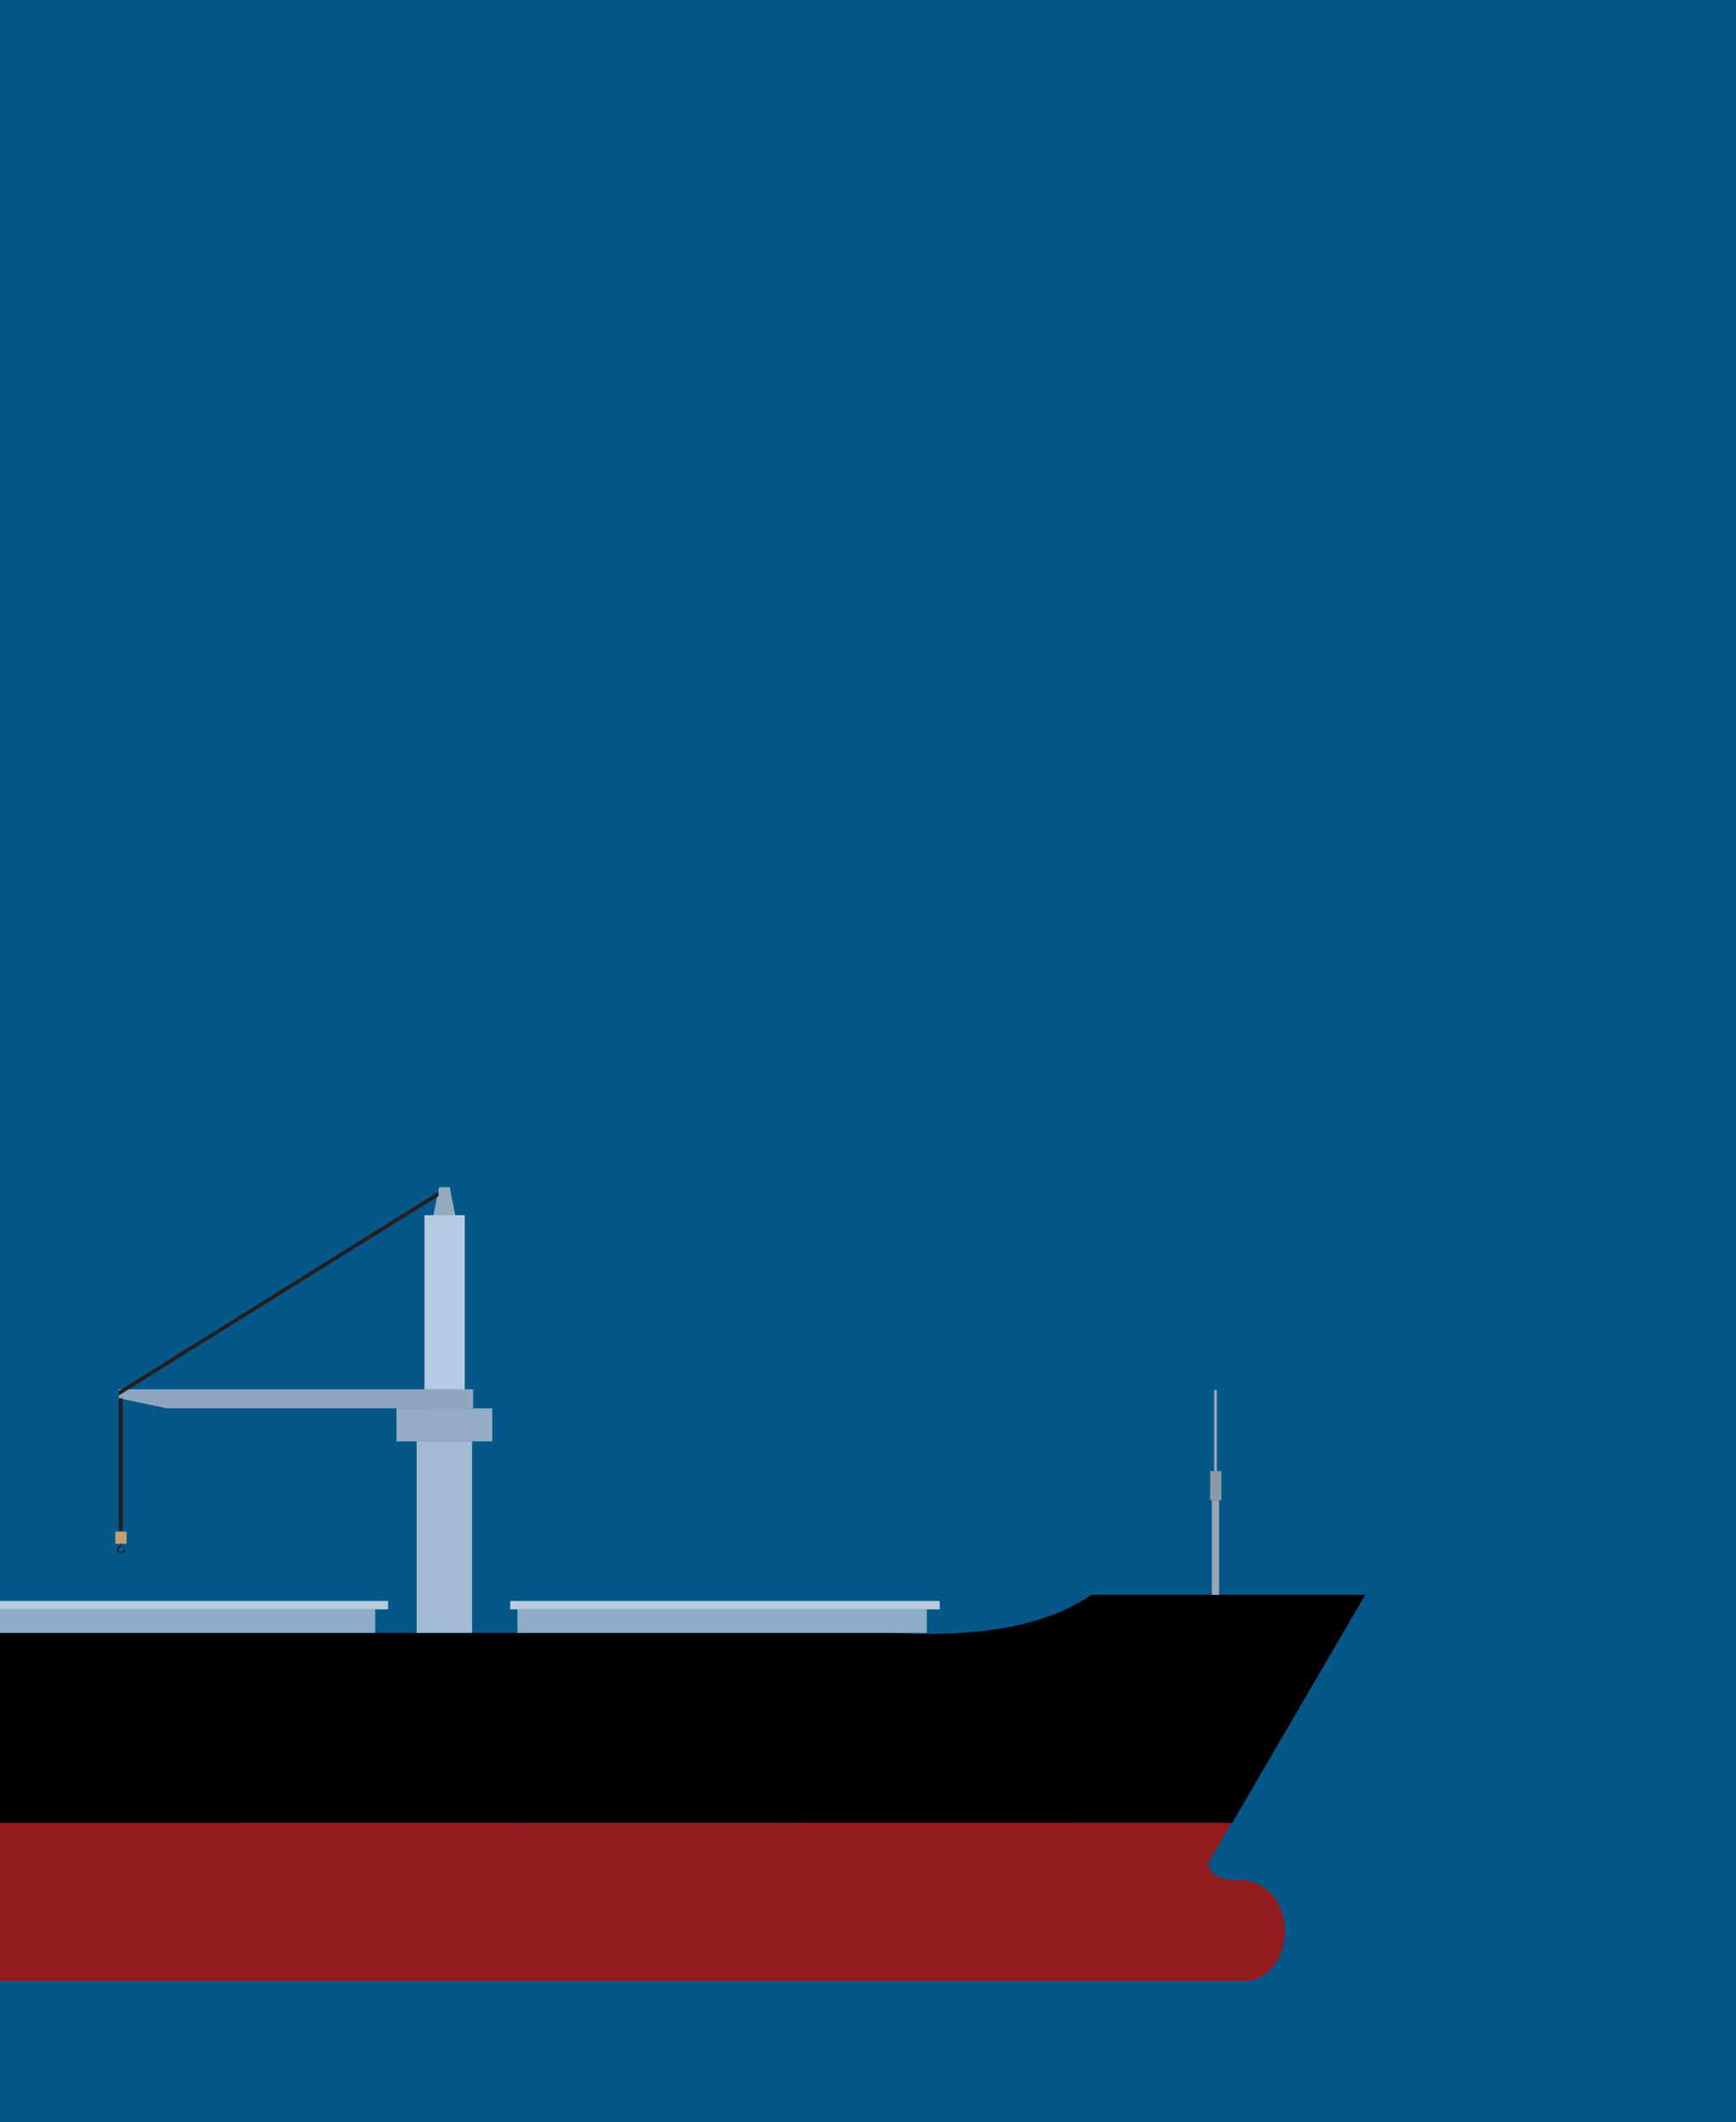 <?xml version="1.0" encoding="utf-8"?>
<!-- Generator: Adobe Illustrator 24.1.3, SVG Export Plug-In . SVG Version: 6.00 Build 0)  -->
<svg version="1.1" id="Layer_1" xmlns="http://www.w3.org/2000/svg" xmlns:xlink="http://www.w3.org/1999/xlink" x="0px" y="0px"
	 viewBox="0 0 310 379" style="enable-background:new 0 0 310 379;" xml:space="preserve">
<style type="text/css">
	.st0{fill:#045789;}
	.st1{clip-path:url(#SVGID_2_);}
	.st2{fill-rule:evenodd;clip-rule:evenodd;}
	.st3{fill-rule:evenodd;clip-rule:evenodd;fill:#931A1D;}
	.st4{fill-rule:evenodd;clip-rule:evenodd;fill:#9AA6B1;}
	.st5{fill-rule:evenodd;clip-rule:evenodd;fill:#8C99A2;}
	.st6{fill-rule:evenodd;clip-rule:evenodd;fill:#8EACC6;}
	.st7{fill-rule:evenodd;clip-rule:evenodd;fill:#B7CCDE;}
	.st8{fill-rule:evenodd;clip-rule:evenodd;fill:#A2BAD2;}
	.st9{fill-rule:evenodd;clip-rule:evenodd;fill:#94ADC4;}
	.st10{fill-rule:evenodd;clip-rule:evenodd;fill:#B4CBE5;}
	.st11{fill-rule:evenodd;clip-rule:evenodd;fill:#8EA6BE;}
	.st12{fill-rule:evenodd;clip-rule:evenodd;fill:#94ABBB;}
	.st13{fill-rule:evenodd;clip-rule:evenodd;fill:#231F20;}
	.st14{fill-rule:evenodd;clip-rule:evenodd;fill:#C2A16C;}
	.st15{fill:#231F20;}
</style>
<rect y="0" class="st0" width="311" height="380.8"/>
<g>
	<g>
		<g>
			<defs>
				<rect id="SVGID_1_" y="0" width="310" height="379"/>
			</defs>
			<clipPath id="SVGID_2_">
				<use xlink:href="#SVGID_1_"  style="overflow:visible;"/>
			</clipPath>
			<g class="st1">
				<path class="st2" d="M243.8,284.8h-48.9c-7.2,4.9-18,7.7-35,6.8h-552.3c-0.7,12.3,1.5,24.1,6.5,34H220L243.8,284.8z"/>
				<path class="st3" d="M-385.9,325.6c7.7,15.4,22.2,26.5,42.8,28.2h565.6c8.8-0.8,9.8-16.5-0.3-18.1c-3.5,0.2-6-0.4-6.5-2.9
					l4.2-7.3L-385.9,325.6L-385.9,325.6z"/>
				<rect x="216.4" y="267.9" class="st4" width="1.3" height="16.9"/>
				<rect x="216.1" y="262.7" class="st5" width="2" height="5.2"/>
				<rect x="216.8" y="248.2" class="st4" width="0.5" height="14.5"/>
				<rect x="92.4" y="287.4" class="st6" width="73.1" height="4.2"/>
				<rect x="-6.1" y="287.4" class="st6" width="73.1" height="4.2"/>
				<rect x="91.1" y="285.9" class="st7" width="76.7" height="1.5"/>
				<rect x="-7.4" y="285.9" class="st7" width="76.7" height="1.5"/>
				<rect x="74.4" y="257.4" class="st8" width="9.9" height="34.2"/>
				<rect x="70.8" y="251.5" class="st9" width="17.1" height="5.9"/>
				<rect x="75.8" y="217" class="st10" width="7.2" height="34.5"/>
				<polygon class="st11" points="84.5,248.1 21.2,248.1 21.2,249.7 29.8,251.5 84.5,251.5 				"/>
				<polygon class="st12" points="80.3,212 78.4,212 77.4,217 81.3,217 				"/>
				<polygon class="st13" points="78.3,212.8 21.2,248.4 21.2,249.2 78.3,213.6 				"/>
				<rect x="21.2" y="249.7" class="st13" width="0.7" height="23.7"/>
				<rect x="20.6" y="273.5" class="st14" width="2" height="2.2"/>
				<path class="st15" d="M21.7,275.6C21.7,275.7,21.7,275.7,21.7,275.6c0,0.2,0,0.3,0,0.4s-0.1,0.1-0.1,0.2c0,0-0.1,0.1-0.2,0.2
					s-0.2,0.2-0.2,0.2c0,0.1,0,0.1,0,0.2s0,0.2,0.1,0.3c0.1,0.1,0.2,0.1,0.3,0.1c0.1,0,0.2,0,0.3-0.1c0.1-0.1,0.1-0.2,0.2-0.4h0.3
					c0,0.2-0.1,0.4-0.2,0.5s-0.3,0.2-0.5,0.2s-0.4-0.1-0.6-0.2c-0.1-0.1-0.2-0.3-0.2-0.5c0-0.1,0-0.2,0.1-0.3c0-0.1,0.1-0.2,0.3-0.3
					c0.1-0.1,0.2-0.1,0.2-0.2l0.1-0.1c0-0.1,0-0.1,0-0.3L21.7,275.6L21.7,275.6z"/>
			</g>
		</g>
	</g>
</g>
</svg>
